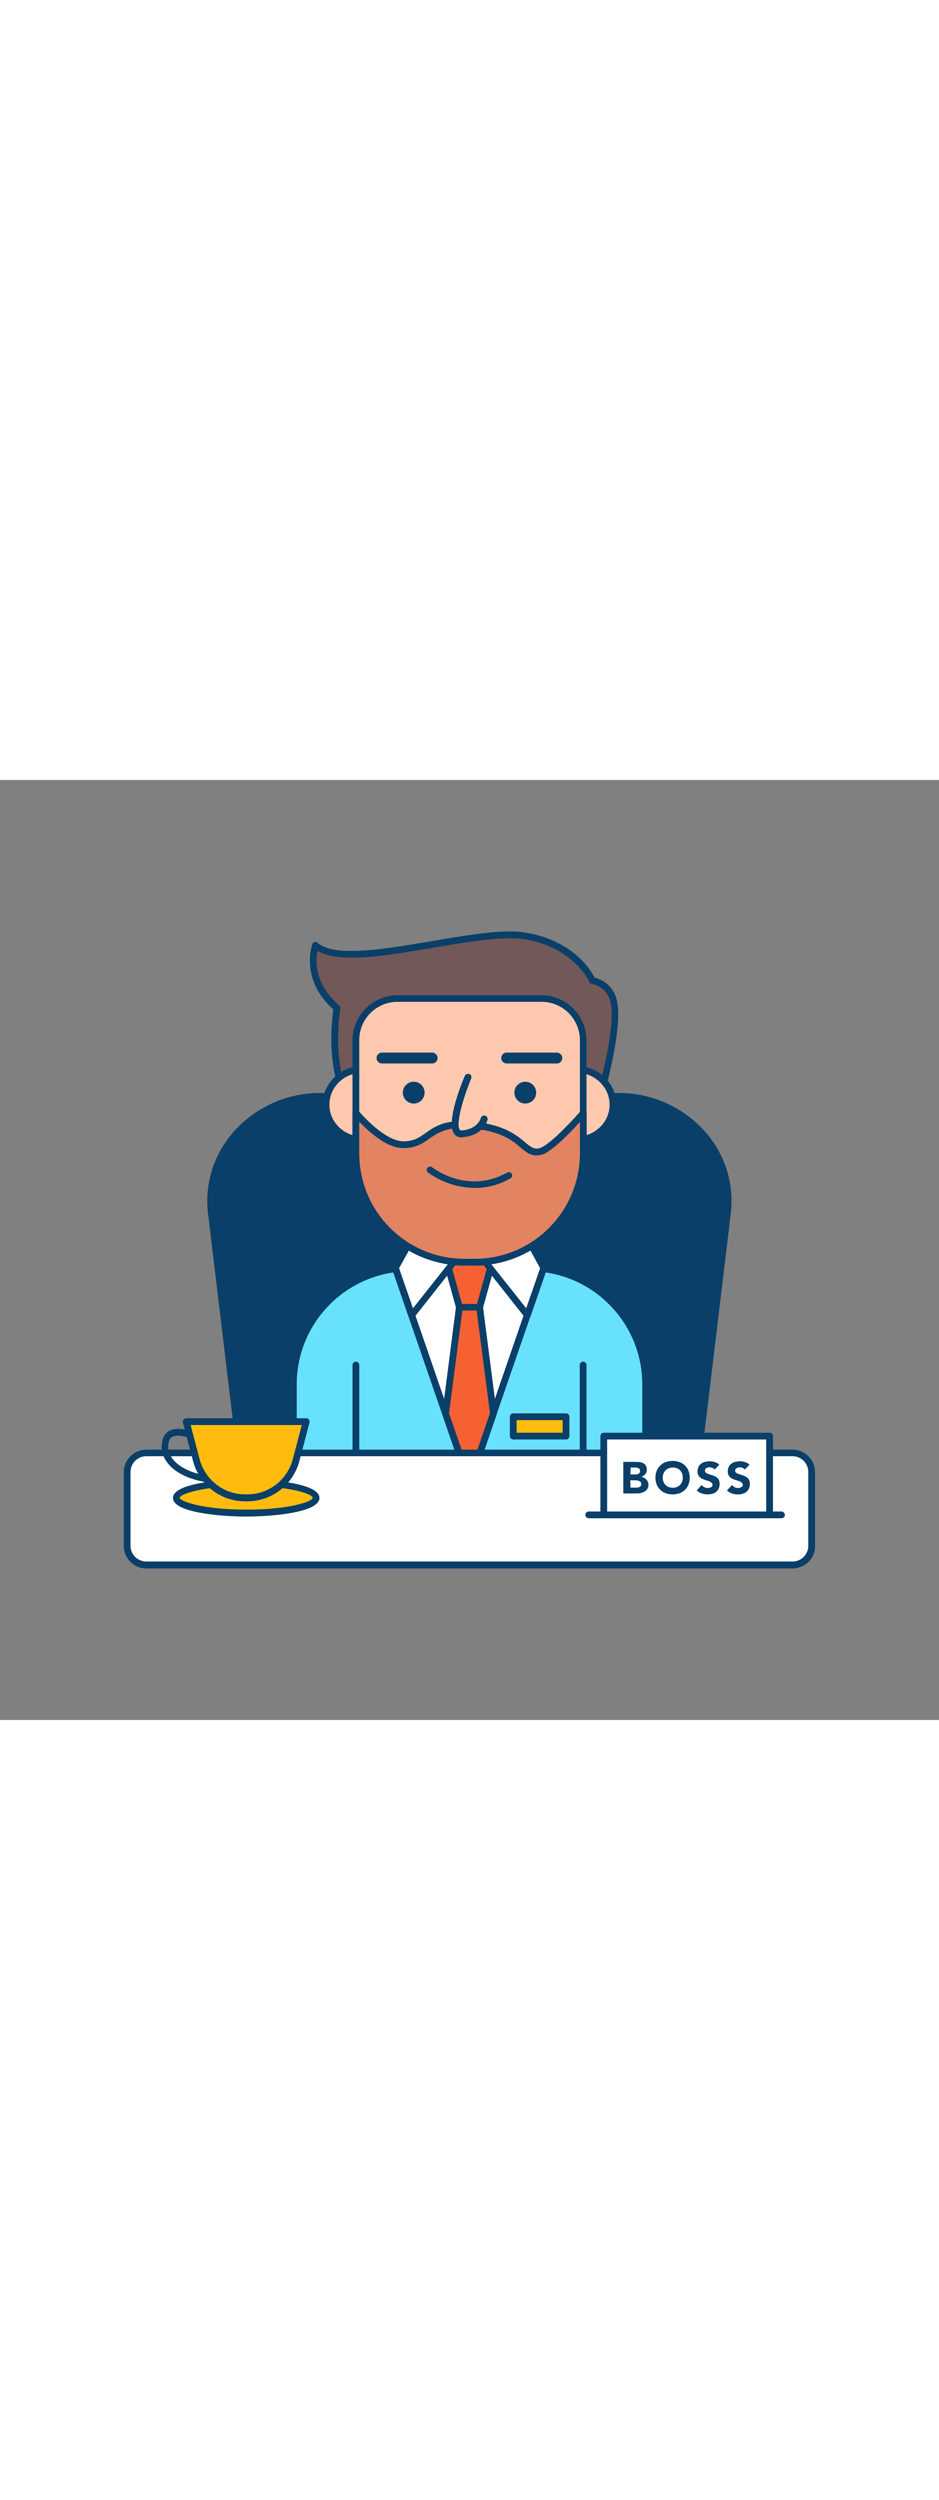 <svg version="1.1" id="Layer_1" xmlns="http://www.w3.org/2000/svg" xmlns:xlink="http://www.w3.org/1999/xlink" x="0px" y="0px" viewBox="0 0 500 500" style="width: 188px;" xml:space="preserve" data-imageid="boss-39" imageName="Boss" class="illustrations_image">
<rect x="0" y="0" width="500" height="500" fill="#808080" stroke="none"/>
<style type="text/css">
	.st0_boss-39{fill:#093F68;}
	.st1_boss-39{fill:#68E1FD;}
	.st2_boss-39{fill:#725858;}
	.st3_boss-39{fill:#FFFFFF;}
	.st4_boss-39{fill:#F56132;}
	.st5_boss-39{fill:#FFC9B0;}
	.st6_boss-39{fill:#E28362;}
	.st7_boss-39{fill:#FFBC0E;}
</style>
<g id="chair_boss-39">
	<path class="st0_boss-39" d="M170.6,168.3h158.7c34.9,0,62,29.1,58,62.3l-17.2,143H129.8l-17.2-143C108.6,197.4,135.7,168.3,170.6,168.3z"/>
	<path class="st0_boss-39" d="M370.2,375.4H129.8c-0.9,0-1.7-0.7-1.8-1.6l-17.2-143c-2-16,3.1-32,13.9-44c11.7-13,28.4-20.4,45.9-20.3h158.7&#10;&#9;&#9;c17.5-0.1,34.2,7.3,45.9,20.3c10.8,12,15.9,28,13.9,44l-17.2,143C371.9,374.8,371.1,375.4,370.2,375.4z M131.4,371.8h237.3&#10;&#9;&#9;l17-141.4c1.8-15-2.9-30-13-41.2c-11-12.3-26.7-19.2-43.2-19.1H170.6c-16.5-0.1-32.2,6.9-43.2,19.1c-10.1,11.2-14.8,26.2-13,41.1&#10;&#9;&#9;L131.4,371.8z"/>
</g>
<g id="character_boss-39">
	<path class="st1_boss-39 targetColor" d="M218.6,259.5h62.8c34.5,0,62.4,28,62.4,62.4c0,0,0,0,0,0v77l0,0H156.2l0,0v-77&#10;&#9;&#9;C156.1,287.5,184.1,259.6,218.6,259.5C218.6,259.5,218.6,259.5,218.6,259.5z" style="fill: rgb(104, 225, 253);"/>
	<path class="st0_boss-39" d="M343.8,400.7H156.2c-1,0-1.8-0.8-1.8-1.8v-77.4c0-35.2,28.6-63.7,63.8-63.8h63.7c35.2,0,63.7,28.6,63.8,63.8&#10;&#9;&#9;v77.4C345.6,399.9,344.8,400.7,343.8,400.7L343.8,400.7z M158,397.1h184v-75.6c0-33.2-27-60.2-60.2-60.2h-63.7&#10;&#9;&#9;c-33.2,0.1-60.1,27-60.1,60.2V397.1z"/>
	<path class="st2_boss-39" d="M319.5,168.3c0,0,11.4-38.8,6.9-52.1c-1.6-4.9-5.8-8.6-11-9.5c0,0-8.1-19.2-35.8-23.7s-94.8,19.6-111.7,5&#10;&#9;&#9;c0,0-6.9,17.8,11.4,33.3c-4.1,29,3.6,44.9,3.6,44.9L319.5,168.3z"/>
	<path class="st0_boss-39" d="M319.5,170.1L319.5,170.1l-136.4-2.1c-0.7,0-1.3-0.4-1.6-1c-0.3-0.7-7.8-16.4-4-45&#10;&#9;&#9;c-18.1-16-11.2-34.5-11.2-34.7c0.2-0.5,0.7-1,1.2-1.1c0.6-0.1,1.2,0,1.6,0.4c9.1,7.9,35.4,3.4,60.9-0.9c19.5-3.3,37.9-6.5,49.9-4.5&#10;&#9;&#9;c25.2,4.2,34.7,19.9,36.7,23.9c5.4,1.3,9.7,5.2,11.4,10.5c4.7,13.7-6.3,51.6-6.8,53.2C321,169.6,320.3,170.1,319.5,170.1z&#10;&#9;&#9; M184.3,164.5l133.9,2c1.9-6.8,10.4-38.4,6.5-49.7c-1.4-4.3-5-7.5-9.5-8.3c-0.6-0.1-1.2-0.5-1.4-1.1c-0.1-0.2-8.1-18.3-34.4-22.7&#10;&#9;&#9;c-11.4-1.8-30.4,1.4-48.7,4.5c-25.7,4.4-50,8.5-61.6,1.7c-1.1,5.1-1.9,17.6,11.5,29c0.5,0.4,0.7,1,0.6,1.6&#10;&#9;&#9;C177.8,145.6,182.8,160.6,184.3,164.5L184.3,164.5z"/>
	<path class="st0_boss-39" d="M250,400.7c-1,0-1.8-0.8-1.8-1.8V349c0-1,0.8-1.8,1.8-1.8s1.8,0.8,1.8,1.8v49.9&#10;&#9;&#9;C251.8,399.9,251,400.7,250,400.7L250,400.7z"/>
	<polygon class="st3_boss-39" points="289.5,259.5 262.7,337.1 250,374 237.3,337.1 210.5,259.5 &#9;"/>
	<path class="st0_boss-39" d="M250,375.8c-0.8,0-1.5-0.5-1.7-1.2l-39.5-114.4c-0.3-0.9,0.2-2,1.1-2.3c0.2-0.1,0.4-0.1,0.6-0.1h78.9&#10;&#9;&#9;c1,0,1.8,0.8,1.8,1.8c0,0.2,0,0.4-0.1,0.6l-39.5,114.4C251.5,375.3,250.8,375.8,250,375.8z M213.1,261.3L250,368.4l36.9-107.1&#10;&#9;&#9;H213.1z"/>
	<polygon class="st4_boss-39" points="255.4,280.5 244.6,280.5 235.2,246.6 264.8,246.6 &#9;"/>
	<path class="st0_boss-39" d="M255.4,282.3h-10.8c-0.8,0-1.5-0.5-1.7-1.3l-9.4-33.8c-0.2-0.5,0-1.1,0.3-1.6c0.3-0.4,0.9-0.7,1.4-0.7h29.6&#10;&#9;&#9;c1,0,1.8,0.8,1.8,1.8c0,0.2,0,0.3-0.1,0.5l-9.4,33.9C256.9,281.8,256.2,282.3,255.4,282.3z M246,278.7h8l8.4-30.2h-24.8L246,278.7z&#10;&#9;&#9;"/>
	<polygon class="st4_boss-39" points="262.7,337.1 250,374 237.3,337.1 244.6,280.5 255.4,280.5 &#9;"/>
	<path class="st0_boss-39" d="M250,375.8c-0.8,0-1.5-0.5-1.7-1.2l-12.7-36.9c-0.1-0.3-0.1-0.5-0.1-0.8l7.3-56.6c0.1-0.9,0.9-1.6,1.8-1.6&#10;&#9;&#9;h10.8c0.9,0,1.7,0.7,1.8,1.6l7.3,56.6c0,0.3,0,0.6-0.1,0.8l-12.7,36.9C251.5,375.3,250.8,375.8,250,375.8z M239.1,336.9l10.9,31.5&#10;&#9;&#9;l10.9-31.6l-7.1-54.6h-7.6L239.1,336.9z"/>
	<ellipse class="st5_boss-39" cx="193.1" cy="172.7" rx="19.5" ry="18.8"/>
	<path class="st0_boss-39" d="M193.1,193.3c-11.8,0-21.3-9.2-21.3-20.6s9.6-20.6,21.3-20.6s21.3,9.2,21.3,20.6S204.9,193.3,193.1,193.3z&#10;&#9;&#9; M193.1,155.7c-9.8,0-17.7,7.6-17.7,17s7.9,17,17.7,17s17.7-7.6,17.7-17S202.9,155.7,193.1,155.7z"/>
	<ellipse class="st5_boss-39" cx="306.9" cy="172.7" rx="19.5" ry="18.8"/>
	<path class="st0_boss-39" d="M306.9,193.3c-11.8,0-21.3-9.2-21.3-20.6s9.6-20.6,21.3-20.6s21.3,9.2,21.3,20.6S318.6,193.3,306.9,193.3z&#10;&#9;&#9; M306.9,155.7c-9.8,0-17.7,7.6-17.7,17s7.9,17,17.7,17s17.7-7.6,17.7-17S316.6,155.7,306.9,155.7z"/>
	<path class="st5_boss-39" d="M288.3,116.2c12.3,0,22.2,10,22.2,22.2v0v60.1c0,32-25.9,57.9-57.9,57.9h-5.3c-32,0-57.9-25.9-57.9-57.9l0,0&#10;&#9;&#9;v-60.1c0-12.3,10-22.2,22.2-22.2L288.3,116.2z"/>
	<path class="st0_boss-39" d="M252.7,258.3h-5.3c-32.9,0-59.7-26.7-59.7-59.7v-60.1c0-13.2,10.8-24,24-24h76.6c13.2,0,24,10.8,24,24v60.1&#10;&#9;&#9;C312.2,231.5,285.6,258.2,252.7,258.3z M211.7,118c-11.3,0-20.4,9.1-20.4,20.4v60.2c0,31,25.1,56.1,56.1,56.1h5.3&#10;&#9;&#9;c31,0,56-25.1,56.1-56.1v-60.1c0-11.3-9.1-20.5-20.4-20.5l0,0H211.7z"/>
	<polygon class="st3_boss-39" points="220.1,242 210.5,259.5 219.2,284.7 246.7,250 &#9;"/>
	<path class="st0_boss-39" d="M219.2,286.5h-0.3c-0.6-0.1-1.2-0.6-1.4-1.2l-8.7-25.2c-0.2-0.5-0.1-1,0.1-1.5l9.5-17.5&#10;&#9;&#9;c0.4-0.8,1.3-1.1,2.1-0.9l26.6,8c0.6,0.2,1,0.6,1.2,1.2c0.2,0.6,0.1,1.2-0.3,1.7l-27.4,34.7C220.3,286.3,219.8,286.5,219.2,286.5z&#10;&#9;&#9; M212.5,259.7l7.4,21.3l23.8-30l-22.6-6.8L212.5,259.7z"/>
	<polygon class="st3_boss-39" points="279.9,242 289.5,259.5 280.8,284.7 253.4,250 &#9;"/>
	<path class="st0_boss-39" d="M280.8,286.5c-0.6,0-1.1-0.3-1.4-0.7l-27.4-34.7c-0.6-0.8-0.5-1.9,0.3-2.5c0.2-0.1,0.4-0.2,0.6-0.3l26.6-8&#10;&#9;&#9;c0.8-0.3,1.7,0.1,2.1,0.9l9.5,17.5c0.2,0.4,0.3,1,0.1,1.5l-8.7,25.2c-0.2,0.6-0.8,1.1-1.4,1.2L280.8,286.5z M256.4,251l23.8,30&#10;&#9;&#9;l7.4-21.3l-8.5-15.5L256.4,251z"/>
	<path class="st6_boss-39" d="M310.5,177.2v21.4c0,32-25.9,57.9-57.9,57.9h-5.3c-32,0-57.9-25.9-57.9-57.9l0,0v-21.5&#10;&#9;&#9;c6.7,7.5,16.7,16.9,25.4,16.9c14.6,0,12.8-13.4,38.3-10.3s25,15.8,34.1,14C292.3,196.7,302.4,186.3,310.5,177.2z"/>
	<path class="st0_boss-39" d="M252.7,258.3h-5.3c-32.9,0-59.7-26.7-59.7-59.7v-21.5c0-1,0.8-1.8,1.8-1.8c0.5,0,1,0.2,1.3,0.6&#10;&#9;&#9;c9.3,10.5,17.8,16.3,24.1,16.3c5.4,0,8.3-2,11.7-4.4c5.2-3.7,11.1-7.8,26.9-5.9c15.4,1.8,21.8,7.2,26.1,10.8&#10;&#9;&#9;c3.1,2.6,4.6,3.8,7.4,3.2c2.1-0.4,7.7-3.6,22.3-19.9c0.7-0.7,1.8-0.8,2.5-0.1c0.4,0.3,0.6,0.8,0.6,1.3v21.4&#10;&#9;&#9;C312.3,231.5,285.6,258.3,252.7,258.3z M191.3,181.8v16.8c0,31,25.1,56.1,56.1,56.1h5.3c31,0,56-25.1,56.1-56.1v-16.7&#10;&#9;&#9;c-15,16.4-19.6,17.3-21.1,17.6c-4.6,0.9-7.4-1.3-10.5-4c-4.1-3.5-9.8-8.3-24.2-10s-19.4,1.9-24.4,5.3c-3.5,2.5-7.2,5-13.8,5&#10;&#9;&#9;C206.9,195.9,198.1,188.8,191.3,181.8L191.3,181.8z"/>
	<path class="st5_boss-39" d="M249.2,158.1c0,0-13.1,31-3,30.1c10.1-0.9,11.6-7.9,11.6-7.9"/>
	<path class="st0_boss-39" d="M245.7,190.1c-1.5,0.1-3-0.6-3.9-1.9c-4.4-6,3.9-26.7,5.7-30.8c0.4-0.9,1.4-1.3,2.4-1s1.3,1.4,1,2.4&#10;&#9;&#9;c-3.9,9.4-8.4,24-6.1,27.2c0.1,0.2,0.3,0.5,1.2,0.4c8.5-0.8,9.9-6.3,10-6.5c0.2-1,1.2-1.6,2.2-1.4c1,0.2,1.6,1.2,1.4,2.2l0,0&#10;&#9;&#9;c-0.1,0.3-1.9,8.3-13.2,9.3C246.1,190.1,245.9,190.1,245.7,190.1z"/>
	<path class="st0_boss-39" d="M252.8,217c-8.9-0.1-17.6-3-24.9-8.2c-0.8-0.6-0.9-1.8-0.3-2.5c0,0,0,0,0,0c0.6-0.8,1.7-0.9,2.5-0.3&#10;&#9;&#9;c0.8,0.6,18.9,14.6,40,2.8c0.9-0.5,2-0.1,2.4,0.7c0.5,0.9,0.2,1.9-0.7,2.4C266.1,215.2,259.5,217,252.8,217z"/>
	<circle class="st0_boss-39" cx="220.3" cy="166.3" r="5.8"/>
	<circle class="st0_boss-39" cx="279.7" cy="166.3" r="5.8"/>
	<path class="st0_boss-39" d="M230.1,150.8h-26.7c-1.6,0-2.9-1.3-2.9-2.9s1.3-2.9,2.9-2.9h26.7c1.6,0,2.9,1.3,2.9,2.9&#10;&#9;&#9;S231.7,150.8,230.1,150.8L230.1,150.8z"/>
	<path class="st0_boss-39" d="M296.5,150.8h-26.7c-1.6,0-2.9-1.3-2.9-2.9s1.3-2.9,2.9-2.9h26.7c1.6,0,2.9,1.3,2.9,2.9&#10;&#9;&#9;S298.1,150.8,296.5,150.8z"/>
	<rect x="273.3" y="338.7" class="st7_boss-39" width="28.1" height="10.3"/>
	<path class="st0_boss-39" d="M301.4,350.8h-28.1c-1,0-1.8-0.8-1.8-1.8v-10.3c0-1,0.8-1.8,1.8-1.8h28.1c1,0,1.8,0.8,1.8,1.8V349&#10;&#9;&#9;C303.2,350,302.4,350.8,301.4,350.8z M275.1,347.2h24.5v-6.7h-24.5L275.1,347.2z"/>
	<path class="st0_boss-39" d="M189.5,400.7c-1,0-1.8-0.8-1.8-1.8c0,0,0,0,0,0v-87.7c0-1,0.8-1.8,1.8-1.8s1.8,0.8,1.8,1.8v87.7&#10;&#9;&#9;C191.3,399.9,190.5,400.7,189.5,400.7z"/>
	<path class="st0_boss-39" d="M310.5,400.7c-1,0-1.8-0.8-1.8-1.8v-87.7c0-1,0.8-1.8,1.8-1.8c1,0,1.8,0.8,1.8,1.8v87.7&#10;&#9;&#9;C312.3,399.9,311.5,400.7,310.5,400.7C310.6,400.7,310.5,400.7,310.5,400.7z"/>
</g>
<g id="table_boss-39">
	<path class="st3_boss-39" d="M76.9,357.9h346.2c5.1,0,9.2,4.1,9.2,9.2v41.2c0,5.1-4.1,9.2-9.2,9.2H76.9c-5.1,0-9.2-4.1-9.2-9.2v-41.2&#10;&#9;&#9;C67.7,362.1,71.8,357.9,76.9,357.9z"/>
	<path class="st0_boss-39" d="M422.1,419.4H77.9c-6.6,0-12-5.4-12-12v-39.2c0-6.6,5.4-12,12-12h344.1c6.6,0,12,5.4,12,12v39.2&#10;&#9;&#9;C434.1,414,428.7,419.3,422.1,419.4z M77.9,359.7c-4.7,0-8.4,3.8-8.4,8.4v39.2c0,4.7,3.8,8.4,8.4,8.4h344.1c4.7,0,8.4-3.8,8.4-8.4&#10;&#9;&#9;v-39.2c0-4.7-3.8-8.4-8.4-8.4H77.9z"/>
	<rect x="321.5" y="349" class="st3_boss-39" width="88.3" height="41.9"/>
	<path class="st0_boss-39" d="M409.8,392.7h-88.3c-1,0-1.8-0.8-1.8-1.8V349c0-1,0.8-1.8,1.8-1.8h88.3c1,0,1.8,0.8,1.8,1.8v41.9&#10;&#9;&#9;C411.5,391.9,410.7,392.7,409.8,392.7z M323.3,389.1H408v-38.3h-84.7V389.1z"/>
	<path class="st0_boss-39" d="M332,362.7h6.3c0.7,0,1.5,0.1,2.2,0.1c0.7,0.1,1.4,0.3,2,0.6c0.6,0.3,1.1,0.8,1.4,1.3c0.4,0.7,0.6,1.4,0.5,2.2&#10;&#9;&#9;c0,0.9-0.3,1.7-0.8,2.4c-0.6,0.6-1.3,1.1-2.1,1.4v0c0.5,0.1,1,0.2,1.5,0.5c0.4,0.2,0.8,0.5,1.2,0.9c0.3,0.4,0.6,0.8,0.8,1.3&#10;&#9;&#9;c0.2,0.5,0.3,1,0.3,1.5c0,0.8-0.2,1.6-0.6,2.2c-0.4,0.6-0.9,1.1-1.5,1.4c-0.6,0.4-1.3,0.6-2,0.8c-0.7,0.2-1.5,0.2-2.3,0.2h-7V362.7&#10;&#9;&#9;z M335.7,369.4h2.7c0.3,0,0.6,0,0.9-0.1c0.3-0.1,0.5-0.2,0.8-0.3c0.2-0.1,0.4-0.3,0.5-0.6c0.1-0.3,0.2-0.6,0.2-0.9&#10;&#9;&#9;c0-0.3-0.1-0.6-0.2-0.9c-0.1-0.2-0.3-0.4-0.6-0.5c-0.3-0.1-0.5-0.2-0.8-0.3c-0.3-0.1-0.6-0.1-0.9-0.1h-2.5L335.7,369.4z&#10;&#9;&#9; M335.7,376.4h3.3c0.3,0,0.6,0,0.9-0.1c0.3-0.1,0.6-0.2,0.8-0.3c0.2-0.2,0.4-0.4,0.6-0.6c0.2-0.3,0.2-0.6,0.2-0.9&#10;&#9;&#9;c0-0.4-0.1-0.7-0.3-1c-0.2-0.2-0.5-0.4-0.8-0.6c-0.3-0.1-0.7-0.2-1-0.3c-0.3,0-0.7-0.1-1-0.1h-2.8L335.7,376.4z"/>
	<path class="st0_boss-39" d="M349,371.1c0-1.3,0.2-2.5,0.7-3.7c0.4-1.1,1.1-2,1.9-2.8c0.8-0.8,1.8-1.4,2.9-1.8c2.4-0.8,4.9-0.8,7.3,0&#10;&#9;&#9;c1.1,0.4,2.1,1,2.9,1.8c0.8,0.8,1.5,1.7,1.9,2.8c0.9,2.4,0.9,5,0,7.4c-0.4,1.1-1.1,2-1.9,2.8c-0.8,0.8-1.8,1.4-2.9,1.8&#10;&#9;&#9;c-2.4,0.8-4.9,0.8-7.3,0c-1.1-0.4-2.1-1-2.9-1.8c-0.8-0.8-1.5-1.7-1.9-2.8C349.2,373.6,349,372.4,349,371.1z M352.9,371.1&#10;&#9;&#9;c0,0.7,0.1,1.5,0.4,2.2c0.2,0.6,0.6,1.2,1.1,1.7c0.5,0.5,1,0.9,1.7,1.1c1.4,0.5,2.9,0.5,4.3,0c0.6-0.3,1.2-0.6,1.7-1.1&#10;&#9;&#9;c0.5-0.5,0.8-1.1,1.1-1.7c0.5-1.4,0.5-2.9,0-4.4c-0.2-0.6-0.6-1.2-1.1-1.7c-0.5-0.5-1-0.9-1.7-1.1c-1.4-0.5-2.9-0.5-4.3,0&#10;&#9;&#9;c-0.6,0.3-1.2,0.6-1.7,1.1c-0.5,0.5-0.8,1.1-1.1,1.7C353,369.6,352.9,370.4,352.9,371.1L352.9,371.1z"/>
	<path class="st0_boss-39" d="M380.5,366.8c-0.3-0.4-0.7-0.7-1.2-0.9c-0.5-0.2-1-0.3-1.5-0.3c-0.3,0-0.6,0-0.8,0.1c-0.3,0.1-0.6,0.2-0.8,0.3&#10;&#9;&#9;c-0.2,0.1-0.5,0.3-0.6,0.5c-0.4,0.7-0.3,1.5,0.3,2c0.4,0.3,0.9,0.5,1.4,0.7c0.6,0.2,1.2,0.4,1.9,0.6c0.7,0.2,1.3,0.5,1.9,0.8&#10;&#9;&#9;c0.6,0.4,1.1,0.8,1.5,1.4c0.4,0.7,0.6,1.5,0.6,2.4c0,0.9-0.2,1.7-0.5,2.5c-0.3,0.7-0.8,1.3-1.4,1.8c-0.6,0.5-1.3,0.8-2.1,1&#10;&#9;&#9;c-0.8,0.2-1.7,0.3-2.5,0.3c-1,0-2.1-0.2-3.1-0.5c-1-0.4-1.9-0.9-2.6-1.6l2.6-2.9c0.4,0.5,0.9,0.9,1.5,1.2c0.6,0.3,1.2,0.4,1.8,0.4&#10;&#9;&#9;c0.3,0,0.6,0,0.9-0.1c0.3-0.1,0.6-0.2,0.8-0.3c0.2-0.1,0.4-0.3,0.6-0.5c0.2-0.2,0.2-0.5,0.2-0.8c0-0.5-0.2-0.9-0.6-1.2&#10;&#9;&#9;c-0.4-0.3-0.9-0.6-1.5-0.8c-0.6-0.2-1.2-0.4-1.9-0.6c-0.7-0.2-1.3-0.5-1.9-0.8c-0.6-0.3-1.1-0.8-1.5-1.4c-0.4-0.7-0.6-1.5-0.6-2.3&#10;&#9;&#9;c0-0.8,0.2-1.6,0.5-2.4c0.3-0.7,0.8-1.3,1.4-1.7c0.6-0.5,1.3-0.8,2.1-1c0.8-0.2,1.6-0.3,2.4-0.3c0.9,0,1.9,0.1,2.8,0.4&#10;&#9;&#9;c0.9,0.3,1.7,0.7,2.4,1.4L380.5,366.8z"/>
	<path class="st0_boss-39" d="M396.6,366.8c-0.3-0.4-0.7-0.7-1.2-0.9c-0.5-0.2-1-0.3-1.5-0.3c-0.3,0-0.6,0-0.8,0.1c-0.3,0.1-0.6,0.2-0.8,0.3&#10;&#9;&#9;c-0.2,0.1-0.5,0.3-0.6,0.5c-0.4,0.7-0.3,1.5,0.3,2c0.4,0.3,0.9,0.5,1.4,0.7c0.6,0.2,1.2,0.4,1.9,0.6c0.7,0.2,1.3,0.5,1.9,0.8&#10;&#9;&#9;c0.6,0.4,1.1,0.8,1.5,1.4c0.4,0.7,0.6,1.5,0.6,2.4c0,0.8-0.2,1.7-0.5,2.5c-0.3,0.7-0.8,1.3-1.4,1.8c-0.6,0.5-1.3,0.8-2.1,1&#10;&#9;&#9;c-1.8,0.5-3.8,0.4-5.6-0.2c-1-0.4-1.9-0.9-2.6-1.6l2.7-2.9c0.4,0.5,0.9,0.9,1.4,1.2c0.6,0.3,1.2,0.4,1.8,0.4c0.3,0,0.6,0,0.9-0.1&#10;&#9;&#9;c0.3-0.1,0.6-0.2,0.8-0.3c0.2-0.1,0.4-0.3,0.6-0.5c0.2-0.2,0.2-0.5,0.2-0.8c0-0.5-0.2-0.9-0.6-1.2c-0.4-0.3-0.9-0.6-1.5-0.8&#10;&#9;&#9;c-0.6-0.2-1.2-0.4-1.9-0.6c-0.7-0.2-1.3-0.5-1.9-0.8c-0.6-0.3-1.1-0.8-1.5-1.4c-0.4-0.7-0.6-1.5-0.6-2.3c0-0.8,0.2-1.6,0.5-2.4&#10;&#9;&#9;c0.3-0.7,0.8-1.3,1.4-1.7c0.6-0.5,1.3-0.8,2.1-1c0.8-0.2,1.6-0.3,2.4-0.3c0.9,0,1.9,0.1,2.8,0.4c0.9,0.3,1.7,0.7,2.4,1.4&#10;&#9;&#9;L396.6,366.8z"/>
	<path class="st0_boss-39" d="M416.1,392.7H313.5c-1,0-1.8-0.8-1.8-1.8c0-1,0.8-1.8,1.8-1.8h102.6c1,0,1.8,0.8,1.8,1.8&#10;&#9;&#9;C418,391.9,417.1,392.7,416.1,392.7L416.1,392.7z"/>
</g>
<g id="cup_boss-39">
	<ellipse class="st7_boss-39" cx="131.1" cy="381.9" rx="37.2" ry="8.1"/>
	<path class="st0_boss-39" d="M131.1,391.8c-13.5,0-39-2.1-39-9.9s25.5-9.9,39-9.9s39,2.1,39,9.9S144.6,391.8,131.1,391.8z M131.1,375.5&#10;&#9;&#9;c-23.4,0-35.4,4.5-35.4,6.3s12,6.3,35.4,6.3s35.4-4.4,35.4-6.3S154.5,375.5,131.1,375.5z"/>
	<path class="st0_boss-39" d="M112,373.8h-0.2c-11.6-1.5-20-5.9-23.8-12.3c-2.2-3.6-2.5-7.9-1-11.8c0.7-1.8,2.2-3.2,4-3.9&#10;&#9;&#9;c6-2.3,15.8,2.4,16.8,3c0.9,0.4,1.2,1.5,0.8,2.4c-0.4,0.9-1.5,1.2-2.4,0.8c-2.6-1.3-10.1-4.3-14-2.8c-0.9,0.3-1.6,1-2,1.9&#10;&#9;&#9;c-1.1,2.9-0.8,6.1,0.8,8.7c3.2,5.4,10.9,9.2,21.2,10.6c1,0.1,1.7,1,1.6,2C113.7,373.2,112.9,373.9,112,373.8L112,373.8z"/>
	<path class="st7_boss-39" d="M130.5,381.9h1.2c12.2,0,22.9-8.2,26-20l5.4-20.5h-64l5.4,20.5C107.6,373.6,118.3,381.9,130.5,381.9z"/>
	<path class="st0_boss-39" d="M131.7,383.7h-1.2c-13,0-24.4-8.8-27.7-21.4l-5.4-20.5c-0.3-1,0.3-1.9,1.3-2.2c0.2,0,0.3-0.1,0.5-0.1h63.9&#10;&#9;&#9;c0.6,0,1.1,0.3,1.4,0.7c0.3,0.4,0.5,1,0.3,1.6l-5.4,20.5C156.1,374.9,144.7,383.7,131.7,383.7z M101.5,343.1l4.8,18.2&#10;&#9;&#9;c2.9,11,12.9,18.7,24.2,18.7h1.2c11.4,0,21.3-7.7,24.2-18.7l4.8-18.2H101.5z"/>
</g>
</svg>